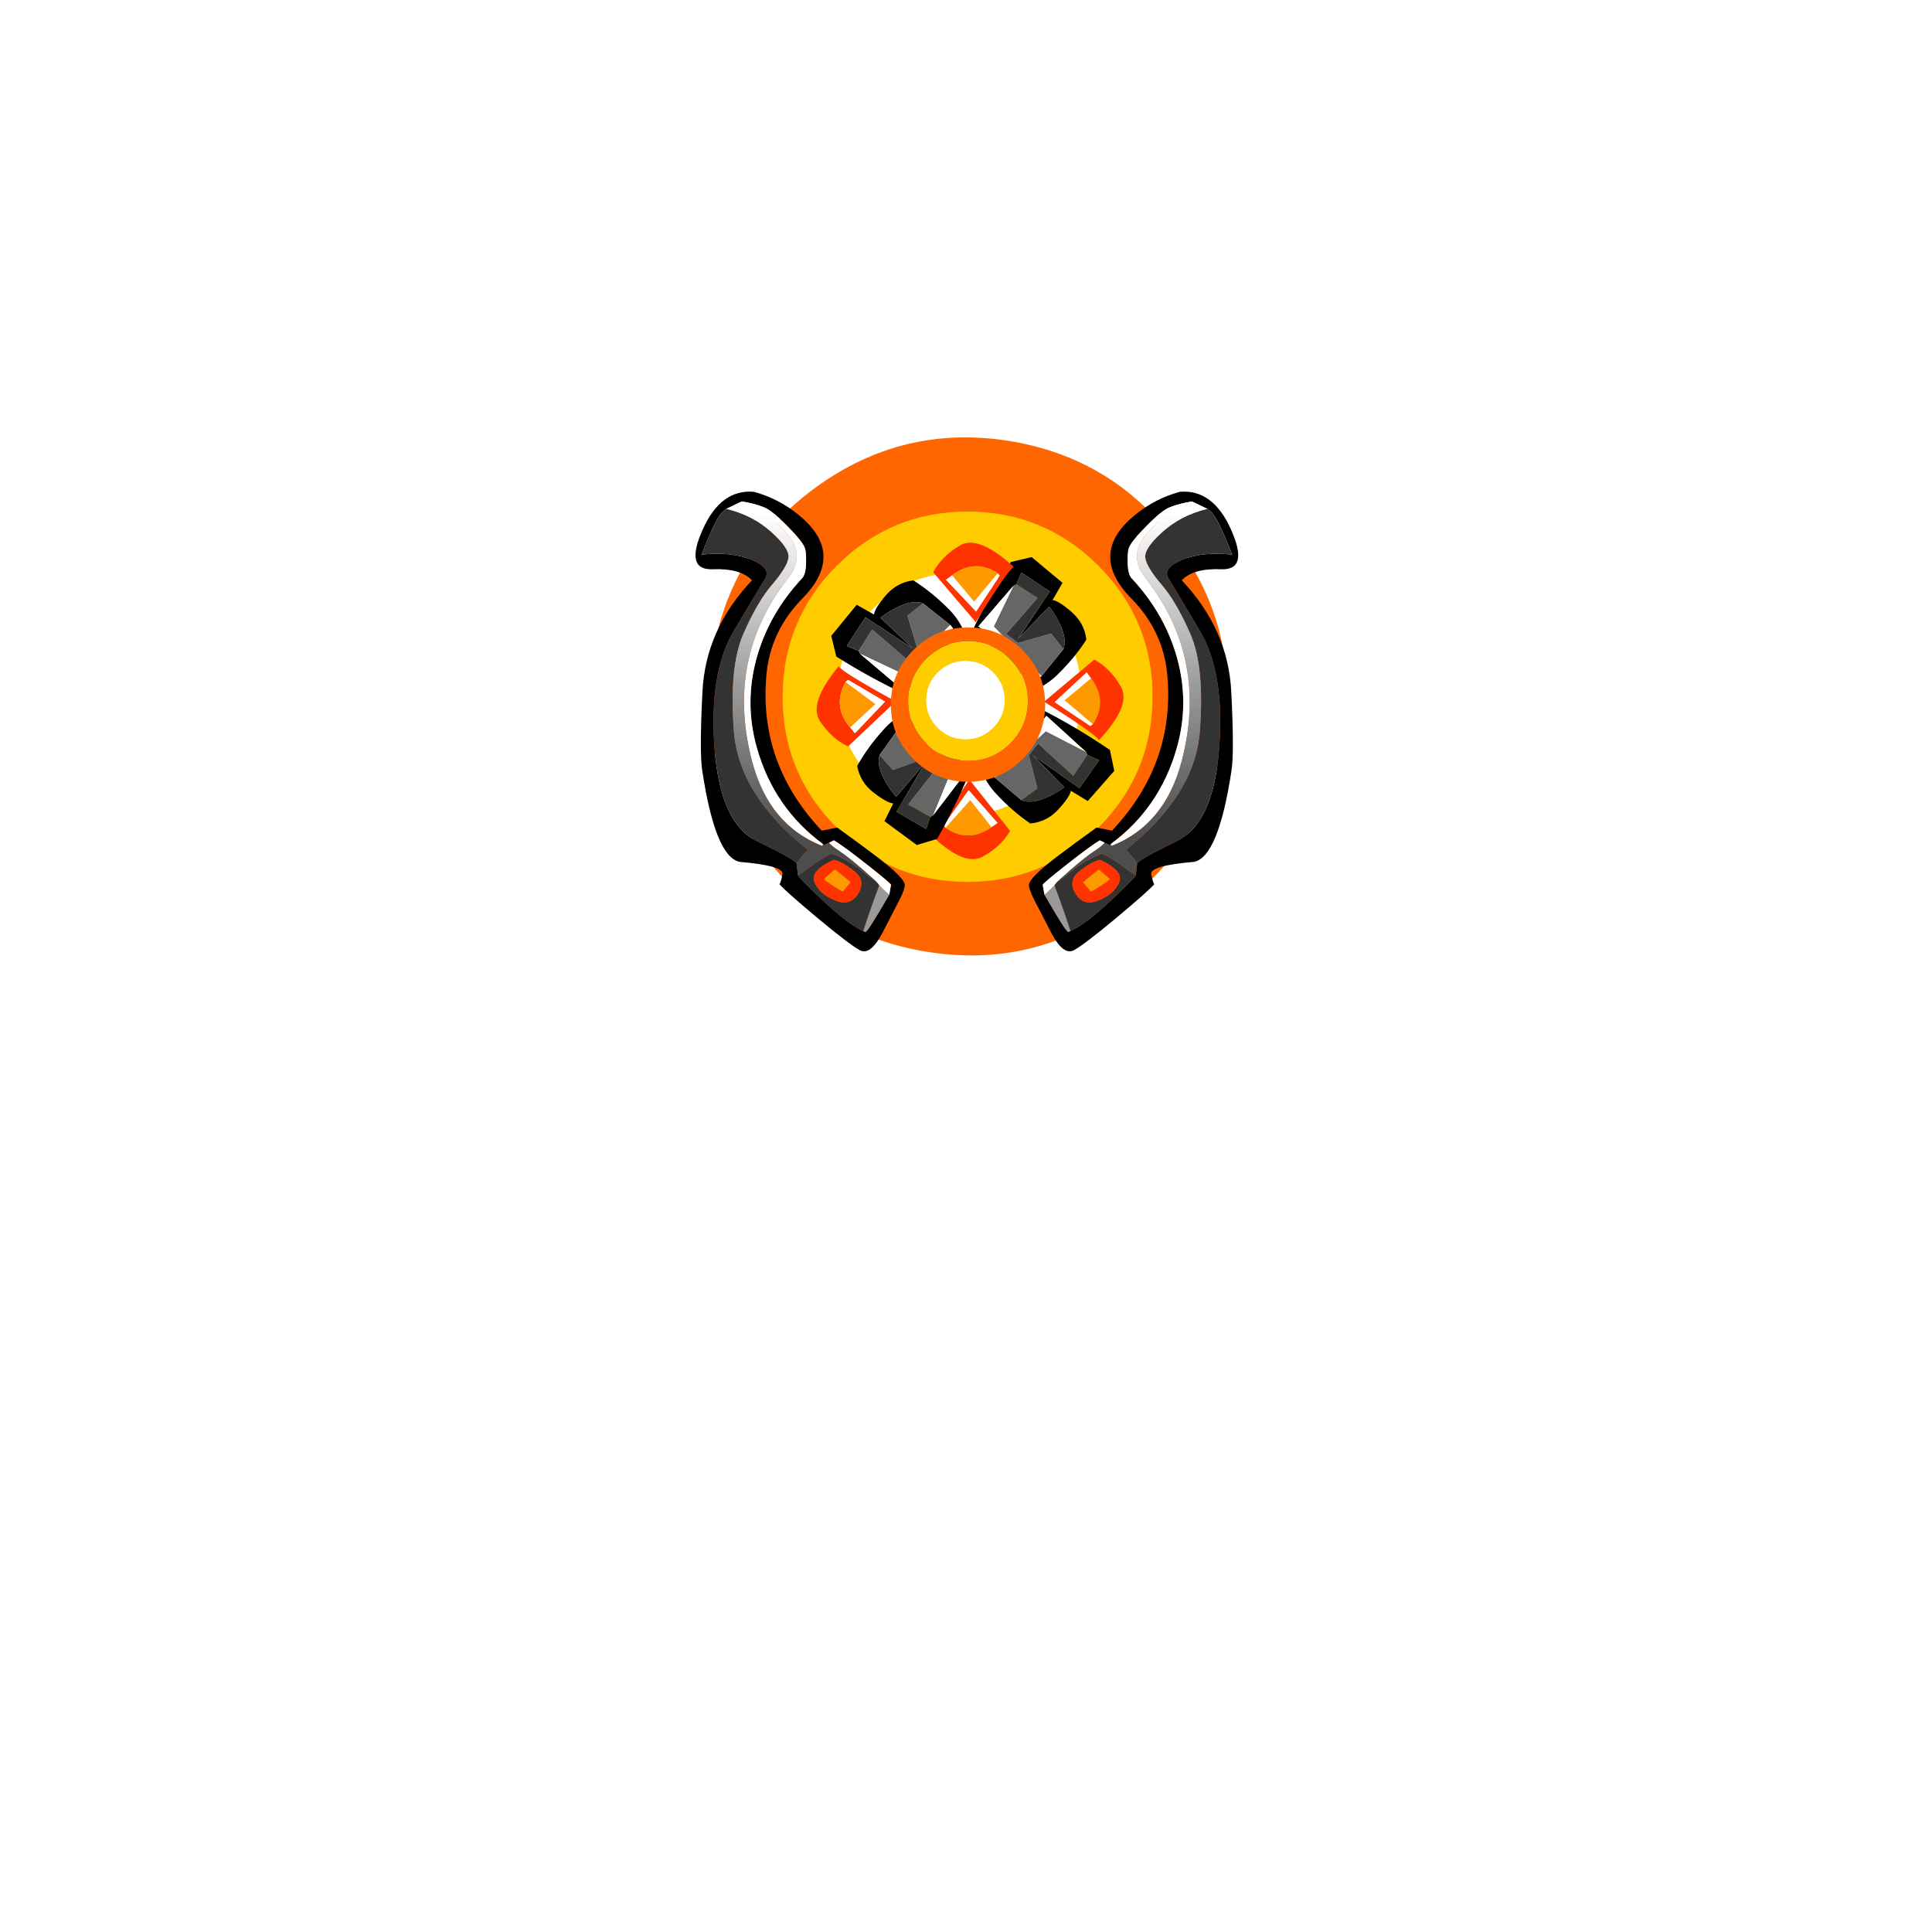 
<svg xmlns="http://www.w3.org/2000/svg" version="1.1" xmlns:xlink="http://www.w3.org/1999/xlink" preserveAspectRatio="none" x="0px" y="0px" width="1000px" height="1000px" viewBox="0 0 1000 1000">
<defs>
<linearGradient id="Gradient_1" gradientUnits="userSpaceOnUse" x1="254.475" y1="43.15" x2="269.325" y2="268.75" spreadMethod="pad">
<stop  offset="0%" stop-color="#FFFFFF"/>

<stop  offset="53.333%" stop-color="#9C9C9C"/>

<stop  offset="100%" stop-color="#4D4D4D"/>
</linearGradient>

<filter id="Filter_1" x="-20%" y="-20%" width="140%" height="140%" color-interpolation-filters="sRGB">
<feColorMatrix in="SourceGraphic" type="matrix" values="1 0 0 0 0 0 1 0 0 0 0 0 1 0 0 0 0 0 0.08 0" result="result1"/>
</filter>

<filter id="Filter_2" x="-20%" y="-20%" width="140%" height="140%" color-interpolation-filters="sRGB">
<feColorMatrix in="SourceGraphic" type="matrix" values="1 0 0 0 0 0 1 0 0 0 0 0 1 0 0 0 0 0 0.5 0" result="result1"/>
</filter>

<g id="Symbol_107_1_Layer0_0_FILL">
<path fill="#FF6600" stroke="none" d="
M 130.2 59.45
Q 130.2 30.15 109.45 9.4 88.75 -11.3 59.45 -11.3 30.15 -11.3 9.4 9.4 -11.3 30.15 -11.3 59.45 -11.3 88.75 9.4 109.45 30.15 130.2 59.45 130.2 88.75 130.2 109.45 109.45 130.2 88.75 130.2 59.45
M 113.95 56.15
Q 113.95 78.75 98 94.7 82.05 110.7 59.45 110.7 36.85 110.7 20.9 94.7 4.95 78.75 4.95 56.15 4.95 33.55 20.9 17.55 36.85 1.6 59.45 1.6 82.05 1.6 98 17.55 113.95 33.55 113.95 56.15 Z"/>

<path fill="#FFCC00" stroke="none" d="
M 98 94.7
Q 113.95 78.75 113.95 56.15 113.95 33.55 98 17.55 82.05 1.6 59.45 1.6 36.85 1.6 20.9 17.55 4.95 33.55 4.95 56.15 4.95 78.75 20.9 94.7 36.85 110.7 59.45 110.7 82.05 110.7 98 94.7
M 92.95 55.35
Q 92.95 70.2 82.45 80.65 71.95 91.15 57.1 91.15 42.25 91.15 31.75 80.65 21.25 70.2 21.25 55.35 21.25 40.5 31.75 30 42.25 19.55 57.1 19.55 71.95 19.55 82.45 30 92.95 40.5 92.95 55.35 Z"/>

<path fill="#FFFFFF" stroke="none" d="
M 82.45 80.65
Q 92.95 70.2 92.95 55.35 92.95 40.5 82.45 30 71.95 19.55 57.1 19.55 42.25 19.55 31.75 30 21.25 40.5 21.25 55.35 21.25 70.2 31.75 80.65 42.25 91.15 57.1 91.15 71.95 91.15 82.45 80.65 Z"/>
</g>

<g id="Symbol_20_0_Layer0_0_FILL">
<path fill="#000000" stroke="none" d="
M 69.45 38.65
Q 60.4 30.75 56.05 30.2
L 63 18.1 41.3 0 26.7 3.45
Q 11.15 27.65 0 51.1
L 45.25 92.6
Q 53.05 88.95 59.15 83 71.55 70.95 79.8 58.05 78.45 46.5 69.45 38.65
M 53.65 34.75
Q 54.15 35.1 56.15 38.1 58.7 41.85 60.6 45.75 66.4 57.65 63.6 64.75
L 48.2 83.8 45.75 85.7
Q 40.1 79.35 23.75 65.1 8.45 51.8 3.85 48.75
L 28.5 20.2 30.55 19.2 34.05 10.8 54.15 24.15 31.9 57.35 53.65 34.75 Z"/>

<path fill="#666666" stroke="none" d="
M 28.5 20.2
L 14.65 48.85 48.2 83.8 63.6 64.75 54.95 53.75 31.8 60.45 23.35 54.05 45.5 28.75 30.55 19.2 28.5 20.2 Z"/>

<path fill="#FFFFFF" stroke="none" d="
M 28.5 20.2
L 3.85 48.75
Q 8.45 51.8 23.75 65.1 40.1 79.35 45.75 85.7
L 48.2 83.8 14.65 48.85 28.5 20.2 Z"/>

<path fill="#333333" stroke="none" d="
M 56.15 38.1
Q 54.15 35.1 53.65 34.75
L 31.9 57.35 54.15 24.15 34.05 10.8 30.55 19.2 45.5 28.75 23.35 54.05 31.8 60.45 54.95 53.75 63.6 64.75
Q 66.4 57.65 60.6 45.75 58.7 41.85 56.15 38.1 Z"/>
</g>

<g id="Symbol_21_0_Layer0_0_FILL">
<path fill="#FF3300" stroke="none" d="
M 37.4 60.75
Q 60.35 36.15 52.9 23.1 45.35 10.05 34.15 4.05
L -1.15 33.65
Q 35.25 56.5 37.4 60.75
M 31.9 17.3
Q 32.55 18.2 33.25 19.15 43.1 34 33.2 49.4
L 31.35 50.75 6.35 33.95 28.8 13.05 31.9 17.3 Z"/>

<path fill="#FFFFFF" stroke="none" d="
M 33.2 49.4
L 13.25 32.65 31.9 17.3 28.8 13.05 6.35 33.95 31.35 50.75 33.2 49.4 Z"/>

<path fill="#FF9900" stroke="none" d="
M 33.25 19.15
Q 32.55 18.2 31.9 17.3
L 13.25 32.65 33.2 49.4
Q 43.1 34 33.25 19.15 Z"/>
</g>

<g id="Symbol_105_1_Layer0_0_FILL">
<path fill="#000000" stroke="none" d="
M 329.75 79.4
Q 349.579 80.197 336.75 51.55 323.984 22.9 300.7 24.95 283.65 29.6 269.8 40.75 235.45 68.2 266.55 99.9 288.95 122.7 291.85 153.2 297.75 215.8 253 263.25
L 242.15 261.05
Q 225.4 273.1 214.75 281.2 194.85 296.3 194.6 301.35 194.5 304.35 198.35 311.95 202.25 319.5 210.55 335.55 219.05 351.5 226.55 347.15 234.05 342.9 255.8 324.8 277.55 306.65 282.75 300.95 281.75 299.65 280.6 293.85 279.5 287.85 310.65 285.2 327.762 281.807 336.95 221.65 339.123 209.383 336.9 165.5 334.688 121.608 302.1 87.2 309.961 78.653 329.75 79.4
M 320 36.9
Q 318.23 35.184 322.8 39.15 327.42 43.116 337.55 69.15 316.634 66.875 302.45 72.75 288.328 78.678 292.8 85.9 297.269 93.118 314.8 122.7 332.367 152.281 328.4 205.15 324.44 258.015 298.75 270.5 273.113 282.992 270.7 286.2
L 270.7 286.25 269.7 294.65
Q 269.4 296.25 252.8 311.85 234.2 329.3 223.85 333.85 223 334.15 222.15 334.5 221.35 333.75 220.55 332.8 219.05 331.05 212.05 319.4
L 205.5 308.2 204.3 301.35
Q 204.35 300.3 221.15 287.1 238.35 273.55 244.5 270.05 246.55 271.1 247.9 271.75 251.35 273.4 251.55 273.15 251.8 272.95 252.1 272.7 286.55 247.35 298.55 205.2 307.55 173.65 298.85 142.05 290.25 110.9 266.95 85.9 264.1 83 264 74.3 263.9 67.05 264.85 64.45 266.65 59.65 277.35 48.9 288.25 37.8 293.85 35.75 300.8 33.05 309.2 31.75 309.5 31.8 320 36.9 Z"/>

<path fill="#999999" stroke="none" d="
M 212.55 301.65
Q 212.05 302.2 209.8 304.35 206.9 307.2 205.5 308.2
L 212.05 319.4
Q 219.05 331.05 220.55 332.8 221.35 333.75 222.15 334.5 223 334.15 223.85 333.85 218.7 318 212.55 301.65 Z"/>

<path fill="#333333" stroke="none" d="
M 260.65 288.35
Q 253.85 283.1 246.35 279.45 245.55 279.05 237.6 283.2 229.15 287.65 225.2 291.15 220.2 295.6 214.5 299.15
L 213.5 300.3
Q 212.5 301.5 212.55 301.65 218.7 318 223.85 333.85 234.2 329.3 252.8 311.85 269.4 296.25 269.7 294.65 265.3 291.9 260.65 288.35
M 258 299.65
Q 254.5 307.85 243.7 312.25 232.85 316.7 227.35 307.45 221.85 298.25 230.1 291.8 238.2 285.3 244.45 283.75 261.55 291.5 258 299.65
M 322.8 39.15
Q 318.23 35.184 320 36.9 301.3 41.45 288.35 53.3 275.25 65.1 276.45 71.65 277.55 78.15 287.95 90.3 298.35 102.4 308.3 125.3 318.2 148.25 314.8 193.25 311.35 238.3 262.8 276.65 264.7 278.6 267.75 282.25 270.69 285.877 270.7 286.2 273.113 282.992 298.75 270.5 324.44 258.015 328.4 205.15 332.367 152.281 314.8 122.7 297.269 93.118 292.8 85.9 288.328 78.678 302.45 72.75 316.634 66.875 337.55 69.15 327.42 43.116 322.8 39.15 Z"/>

<path fill="#FF3300" stroke="none" d="
M 243.7 312.25
Q 254.5 307.85 258 299.65 261.55 291.5 244.45 283.75 238.2 285.3 230.1 291.8 221.85 298.25 227.35 307.45 232.85 316.7 243.7 312.25
M 243.6 290.6
Q 244.15 290.85 247.8 294 251.4 297.1 251.45 297.55 249.35 299.15 245.1 302 239.95 305.4 238.2 305.95
L 232.75 299.6
Q 232.8 299.45 237.45 295.6 242.25 291.6 243.45 290.75 243.55 290.7 243.6 290.6 Z"/>

<path fill="#FF9900" stroke="none" d="
M 247.8 294
Q 244.15 290.85 243.6 290.6 243.55 290.7 243.45 290.75 242.25 291.6 237.45 295.6 232.8 299.45 232.75 299.6
L 238.2 305.95
Q 239.95 305.4 245.1 302 249.35 299.15 251.45 297.55 251.4 297.1 247.8 294 Z"/>

<path fill="#FFFFFF" stroke="none" d="
M 247.9 271.75
Q 246.55 271.1 244.5 270.05 238.35 273.55 221.15 287.1 204.35 300.3 204.3 301.35
L 205.5 308.2
Q 206.9 307.2 209.8 304.35 212.05 302.2 212.55 301.65 212.5 301.5 213.5 300.3
L 214.5 299.15
Q 219 295.1 224.35 290.4 235.2 281.05 241.05 277.3 245.35 274.55 247.9 271.75
M 276.85 86
Q 263.45 68.85 278.65 53.05 286.7 44.65 293.85 35.75 288.25 37.8 277.35 48.9 266.65 59.65 264.85 64.45 263.9 67.05 264 74.3 264.1 83 266.95 85.9 290.25 110.9 298.85 142.05 307.55 173.65 298.55 205.2 286.55 247.35 252.1 272.7 252.4 274.1 252.95 273.9 290.2 259.15 301.95 214.6 320.95 142.65 276.85 86 Z"/>

<path fill="url(#Gradient_1)" stroke="none" d="
M 309.2 31.75
Q 300.8 33.05 293.85 35.75 286.7 44.65 278.65 53.05 263.45 68.85 276.85 86 320.95 142.65 301.95 214.6 290.2 259.15 252.95 273.9 252.4 274.1 252.1 272.7 251.8 272.95 251.55 273.15 251.35 273.4 247.9 271.75 245.35 274.55 241.05 277.3 235.2 281.05 224.35 290.4 219 295.1 214.5 299.15 220.2 295.6 225.2 291.15 229.15 287.65 237.6 283.2 245.55 279.05 246.35 279.45 253.85 283.1 260.65 288.35 265.3 291.9 269.7 294.65
L 270.7 286.25 270.7 286.2
Q 270.69 285.877 267.75 282.25 264.7 278.6 262.8 276.65 311.35 238.3 314.8 193.25 318.2 148.25 308.3 125.3 298.35 102.4 287.95 90.3 277.55 78.15 276.45 71.65 275.25 65.1 288.35 53.3 301.3 41.45 320 36.9 309.5 31.8 309.2 31.75 Z"/>
</g>
</defs>

<g transform="matrix( 1, 0, 0, 1, 314.1,173.5) ">
<g transform="matrix( 0.736, 0, 0, 0.736, 64.5,62.7) ">
<g transform="matrix( 1.512, 2.08, -2.08, 1.512, 200.2,-44.65) ">
<g transform="matrix( 1, 0, 0, 1, 0,0) ">
<use filter="url(#Filter_1)" xlink:href="#Symbol_107_1_Layer0_0_FILL"/>
</g>
</g>

<g transform="matrix( 1.894, 0, 0, 1.894, 50.6,68.4) ">
<g transform="matrix( 1, 0, 0, 1, 0,0) ">
<use xlink:href="#Symbol_107_1_Layer0_0_FILL"/>
</g>
</g>

<g transform="matrix( 2.386, 0, 0, 2.386, 24.2,35.15) ">
<g transform="matrix( 1, 0, 0, 1, 0,0) ">
<use filter="url(#Filter_2)" xlink:href="#Symbol_107_1_Layer0_0_FILL"/>
</g>
</g>

<g transform="matrix( 1, 0, 0, 1, 57,69.05) ">
<g transform="matrix( 1, 0, 0, 1, 112.8,1.8) ">
<g transform="matrix( 1, 0, 0, 1, 0,0) ">
<g transform="matrix( 1, 0, 0, 1, 0,0) ">
<use xlink:href="#Symbol_20_0_Layer0_0_FILL"/>
</g>
</g>

<g transform="matrix( 1, 0, 0, 1, 51.2,68.05) ">
<g transform="matrix( 1, 0, 0, 1, 0,0) ">
<use xlink:href="#Symbol_21_0_Layer0_0_FILL"/>
</g>
</g>
</g>

<g transform="matrix( -0.026, 1, -1, -0.026, 213.3,110.85) ">
<g transform="matrix( 1, 0, 0, 1, 0,0) ">
<g transform="matrix( 1, 0, 0, 1, 0,0) ">
<use xlink:href="#Symbol_20_0_Layer0_0_FILL"/>
</g>
</g>

<g transform="matrix( 1, 0, 0, 1, 51.2,68.05) ">
<g transform="matrix( 1, 0, 0, 1, 0,0) ">
<use xlink:href="#Symbol_21_0_Layer0_0_FILL"/>
</g>
</g>
</g>

<g transform="matrix( -0.998, 0.06, -0.06, -0.998, 114.55,201.8) ">
<g transform="matrix( 1, 0, 0, 1, 0,0) ">
<g transform="matrix( 1, 0, 0, 1, 0,0) ">
<use xlink:href="#Symbol_20_0_Layer0_0_FILL"/>
</g>
</g>

<g transform="matrix( 1, 0, 0, 1, 51.2,68.05) ">
<g transform="matrix( 1, 0, 0, 1, 0,0) ">
<use xlink:href="#Symbol_21_0_Layer0_0_FILL"/>
</g>
</g>
</g>

<g transform="matrix( -0.009, -1, 1, -0.009, 13.55,98.5) ">
<g transform="matrix( 1, 0, 0, 1, 0,0) ">
<g transform="matrix( 1, 0, 0, 1, 0,0) ">
<use xlink:href="#Symbol_20_0_Layer0_0_FILL"/>
</g>
</g>

<g transform="matrix( 1, 0, 0, 1, 51.2,68.05) ">
<g transform="matrix( 1, 0, 0, 1, 0,0) ">
<use xlink:href="#Symbol_21_0_Layer0_0_FILL"/>
</g>
</g>
</g>
</g>

<g transform="matrix( 1, 0, 0, 1, 14.6,0) ">
<g transform="matrix( 1, 0, 0, 1, 0,0) ">
<use xlink:href="#Symbol_105_1_Layer0_0_FILL"/>
</g>
</g>

<g transform="matrix( -1, 0, 0, 1, 316.5,0) ">
<g transform="matrix( 1, 0, 0, 1, 0,0) ">
<use xlink:href="#Symbol_105_1_Layer0_0_FILL"/>
</g>
</g>

<g transform="matrix( 0.767, 0, 0, 0.767, 120.75,129) ">
<g transform="matrix( 1, 0, 0, 1, 0,0) ">
<use filter="url(#Filter_2)" xlink:href="#Symbol_107_1_Layer0_0_FILL"/>
</g>
</g>
</g>
</g>
</svg>

